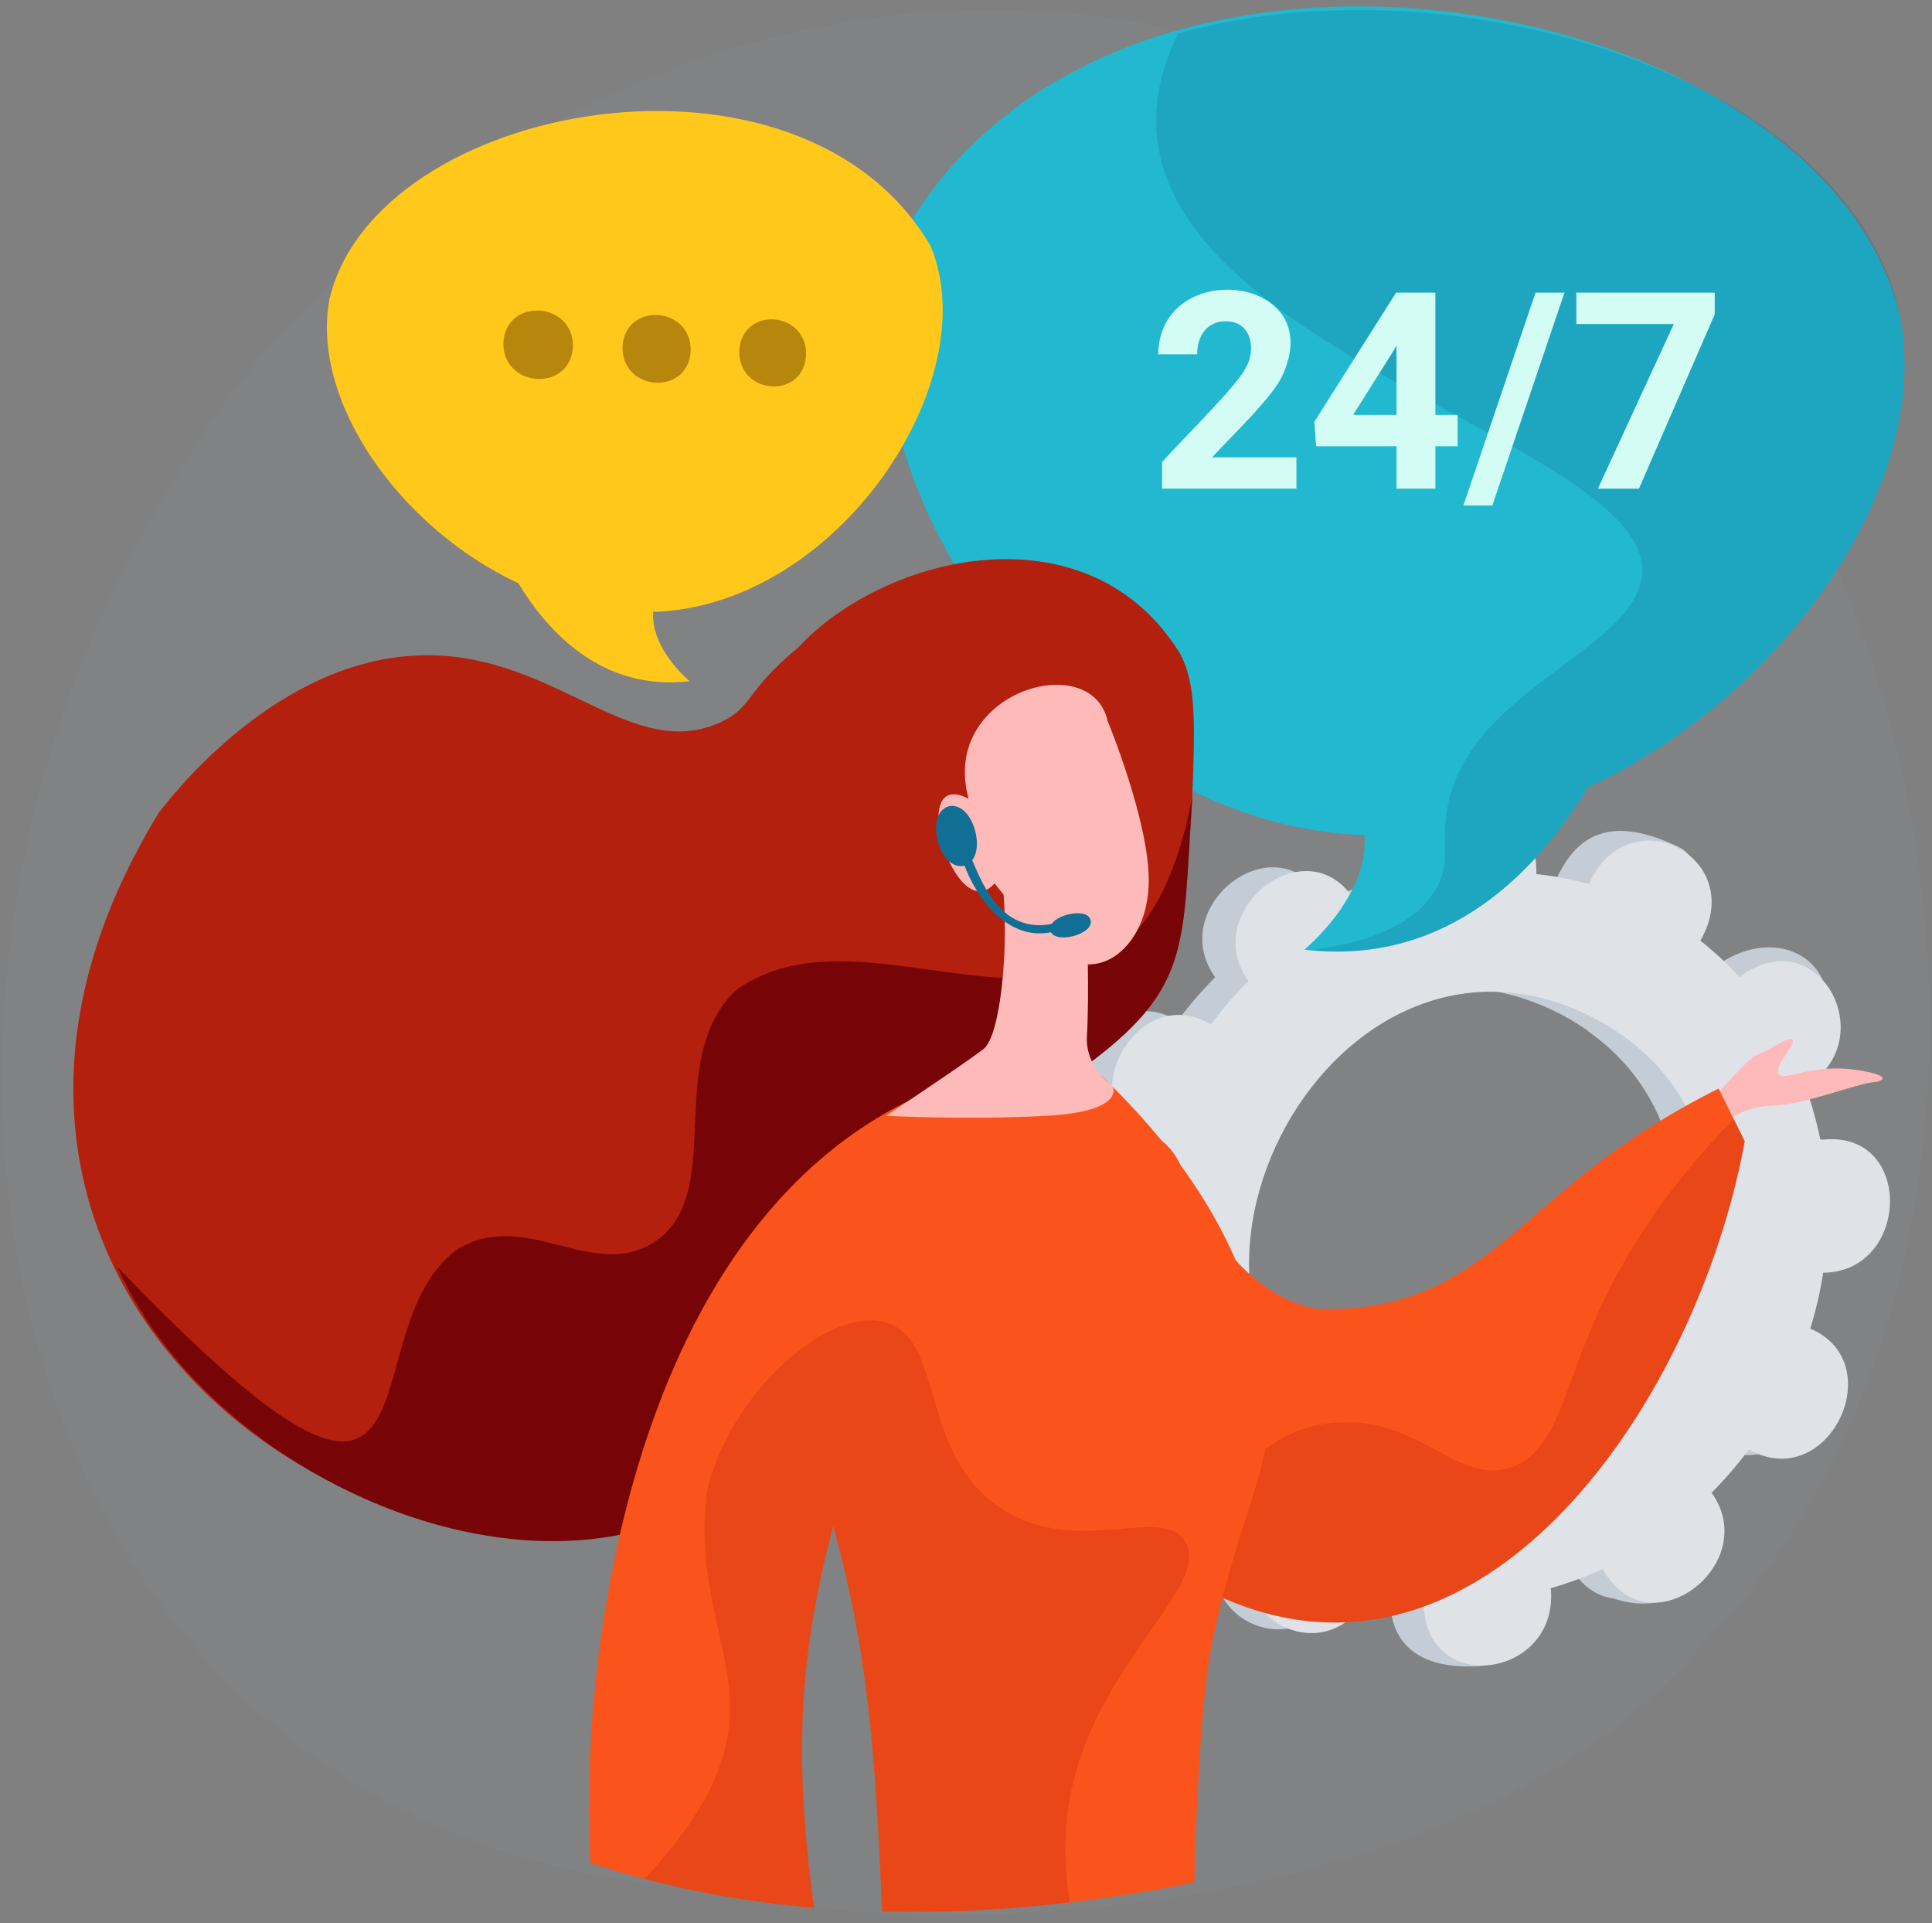 <svg width="212" height="211" viewBox="0 0 212 211" fill="none" xmlns="http://www.w3.org/2000/svg">
<rect x="0" y="0" width="212" height="211" fill="#808080" stroke="none"/>
<g id="#">
<path id="Vector" d="M186.384 180.968C158.105 213.497 94.1 212.529 80.378 207.386C-0.221 204.611 -19.446 112.078 20.034 51.261C40.239 16.107 107.177 -26.599 173.96 25.028C217.137 59.337 226.017 141.293 186.384 180.968Z" fill="#919EAB" fill-opacity="0.08"/>
<path id="Vector_2" d="M188.779 158.889C197.246 162.958 203.707 149.061 194.994 145.354C195.616 143.349 196.09 141.3 196.413 139.225C206.047 139.134 206.421 123.294 196.106 124.654C195.705 122.664 195.151 120.708 194.449 118.803C203.071 113.678 195.848 100.265 187.227 106.8C185.911 105.346 184.475 104.006 182.934 102.793C184.795 99.223 187.733 94.584 184.129 92.891C175.885 88.945 172.621 92.443 170.706 96.586C168.817 96.058 166.887 95.69 164.937 95.486C164.788 91.623 166.274 88.485 162.187 88.568C153.391 88.467 150.621 92.207 150.984 96.745C149.032 97.303 147.126 98.011 145.282 98.862C140.287 89.73 127.727 99.391 133.342 107.217C131.858 108.703 130.485 110.296 129.234 111.983C120.766 106.995 113.491 121.341 122.512 125.226C121.89 127.231 121.416 129.28 121.093 131.354C111.459 131.446 111.086 147.285 121.4 145.925C121.801 147.915 122.355 149.872 123.058 151.777C119.383 153.89 118.039 158.844 120.167 162.334C122.173 165.662 128.81 167.206 132.117 164.886C132.286 164.767 130.117 163.91 130.275 163.78C131.591 165.234 133.027 166.574 134.569 167.786C129.254 177 142.504 183.718 146.798 173.993C148.687 174.521 150.617 174.889 152.567 175.094C152.384 185.914 167.475 183.814 166.518 173.835C168.47 173.277 170.377 172.569 172.22 171.718C177.224 180.85 189.781 171.189 184.17 163.363C185.654 161.877 187.027 160.283 188.278 158.596C188.437 158.699 188.604 158.8 188.779 158.889ZM146.503 159.433C117.414 144.526 141.806 96.466 171.009 111.148C200.098 126.054 175.704 174.117 146.503 159.433Z" fill="#C4CDD5"/>
<path id="Vector_3" d="M197.004 139.204C206.224 138.369 206.061 123.291 196.108 124.654C195.707 122.664 195.153 120.708 194.45 118.803C207.319 110.348 197.202 98.401 187.23 106.799C185.913 105.346 184.476 104.006 182.935 102.793C184.209 100.764 184.429 98.198 183.682 96.167C180.486 101.793 177.337 107.448 174.236 113.13C194.961 127.597 180.257 164.425 155.41 161.891C153.796 166.269 151.799 170.48 149.752 174.679C150.689 174.856 151.629 174.994 152.572 175.093C152.403 179.519 154.79 183.167 162.103 182.81C166.177 182.643 166.767 177.867 166.523 173.835C168.476 173.277 170.382 172.569 172.226 171.718C177.709 179.611 192.726 176.209 184.17 163.363C185.654 161.876 187.027 160.283 188.278 158.596C196.745 163.585 204.02 149.239 194.999 145.354C195.621 143.348 196.095 141.3 196.418 139.225C196.611 139.225 196.806 139.222 197.004 139.204Z" fill="#C4CDD5"/>
<path id="Vector_4" d="M192.427 159.303C200.894 163.372 207.356 149.474 198.642 145.767C199.264 143.762 199.738 141.714 200.061 139.639C209.695 139.547 210.068 123.708 199.754 125.069C199.353 123.078 198.799 121.121 198.096 119.216C206.719 114.091 199.496 100.679 190.875 107.214C189.559 105.76 188.123 104.419 186.582 103.207C191.896 93.993 178.646 87.275 174.352 97.001C172.463 96.472 170.534 96.105 168.583 95.9C168.766 85.08 153.676 87.179 154.632 97.159C152.68 97.717 150.773 98.424 148.93 99.276C143.935 90.144 131.375 99.804 136.989 107.63C135.505 109.117 134.133 110.71 132.882 112.397C124.414 107.409 117.14 121.755 126.16 125.64C125.538 127.645 125.064 129.694 124.741 131.768C115.107 131.86 114.733 147.699 125.048 146.339C125.449 148.329 126.003 150.286 126.705 152.191C118.084 157.316 125.306 170.729 133.926 164.194C135.243 165.647 136.679 166.988 138.22 168.201C132.906 177.414 146.155 184.132 150.45 174.407C152.338 174.935 154.268 175.303 156.218 175.507C156.035 186.327 171.126 184.228 170.17 174.248C172.122 173.691 174.028 172.983 175.872 172.131C180.867 181.263 193.427 171.603 187.813 163.777C189.297 162.29 190.67 160.697 191.921 159.01C192.087 159.113 192.252 159.214 192.427 159.303ZM150.151 159.847C121.061 144.94 145.455 96.879 174.657 111.561C203.746 126.468 179.352 174.528 150.151 159.847Z" fill="#DFE3E8"/>
<path id="Vector_5" d="M208.526 34.924C200.211 -1.054 123.003 -15.318 99.358 25.27C89.225 49.76 116.216 90.561 149.733 91.623C150.252 98.372 143.124 104.191 143.124 104.191C159.067 106.079 168.96 95.131 174.217 86.421C195.975 76.24 211.919 53.203 208.526 34.924Z" fill="#22B8CF"/>
<path id="Vector_6" opacity="0.24" d="M208.526 34.924C203.315 8.082 158.743 -4.809 129.241 3.711C113.474 36.438 181.505 47.237 180.211 63.086C179.157 71.875 159.502 75.962 158.6 90.483C158.439 93.078 158.956 94.717 157.829 97.043C155.702 101.428 150.067 103.431 143.813 104.261C159.352 105.759 169.037 95 174.217 86.418C195.975 76.239 211.919 53.202 208.526 34.924Z" fill="#116E95"/>
<path id="Vector_7" d="M130.784 88.552C131.139 79.542 131.317 75.034 129.45 71.653C119.45 55.528 97.222 60.683 87.556 71.064C81.631 75.993 82.656 77.545 79.159 79.195C69.494 83.751 61.287 72.1 47.273 71.892C31.813 71.668 20.225 85.537 17.434 89.159C-8.721 131.9 24.581 166.773 58.55 168.582C96.792 168.336 78.884 151.604 89.859 132.999C90.905 131.446 94.079 126.741 99.948 123.688C106.577 120.24 110.388 122.153 117.252 118.294C130.665 108.876 129.643 105.023 130.784 88.552Z" fill="#B3200E"/>
<path id="Vector_8" d="M12.863 138.975C51.007 178.723 37.489 145.715 50.383 136.948C57.752 132.68 64.932 140.44 71.571 136.409C79.962 131.315 72.616 116.413 80.75 108.653C96.719 97.1 123.937 123.486 130.827 87.443C129.661 104.206 131.113 108.687 117.249 118.294C110.385 122.153 106.574 120.236 99.945 123.688C94.076 126.741 90.904 131.446 89.857 132.999C82.365 144.114 88.529 153.15 82.939 160.964C62.62 179.633 23.904 163.534 12.863 138.975Z" fill="#770508"/>
<path id="Vector_9" d="M188.461 123.884C188.461 123.884 190.515 121.43 194.365 121.315C198.216 121.199 203.463 118.913 205.717 118.713C206.261 118.664 206.531 118.507 206.577 118.309C206.672 117.901 204.171 117.305 201.952 117.231C198.017 117.1 195.722 118.609 195.191 117.833C194.598 116.966 197.138 114.598 196.672 114.068C196.312 113.656 194.585 114.977 192.737 115.781C191.425 116.352 186.294 122.489 186.294 122.489L188.461 123.884Z" fill="#FDBAB9"/>
<path id="Vector_10" d="M188.587 119.43C189.541 121.356 190.496 123.282 191.451 125.21C185.476 158.071 155.059 199.211 119.925 165.345C106.165 155.683 106.109 140.906 117.169 126.478C120.58 121.922 127.678 122.903 129.695 128.226C132.876 136.623 138.24 142.455 144.403 143.595C158.825 144.154 164.32 136.253 174.54 128.246C178.923 124.855 183.627 121.902 188.587 119.43Z" fill="#FA541C"/>
<path id="Vector_11" opacity="0.24" d="M132.151 162.634C137.46 161.439 139.465 156.51 146.743 156.066C155.946 155.508 159.9 162.956 165.788 160.996C170.592 159.392 171.389 153.284 174.741 145.422C177.339 139.323 181.846 131.3 190.246 122.782L191.451 125.213C185.464 158.098 155.059 199.204 119.925 165.349C114.588 160.929 109.828 156.237 109.229 149.182C120.208 161.712 127.385 163.707 132.151 162.634Z" fill="#B3200E"/>
<path id="Vector_12" d="M131.045 206.531C131.293 198.294 131.781 186.08 133.031 180.115C136.276 164.633 140.228 160.715 139.169 150.775C137.027 136.098 128.863 125.772 120.881 118.043C111.553 116.456 109.667 115.789 99.882 120.684C67.119 136.714 63.622 187.399 64.792 204.395C71.396 206.589 79.566 208.48 89.336 209.314C86.965 192.286 87.828 181.073 91.427 167.436C95.255 181.227 96.058 192.352 96.791 209.726C106.767 209.982 118.176 209.128 131.045 206.531Z" fill="#FA541C"/>
<path id="Vector_13" opacity="0.24" d="M118.083 194.316C121.662 181.635 132.79 173.69 130.046 169.118C127.581 165.01 118.279 170.894 109.98 165.574C100.79 159.683 103.707 147.023 97.246 145.1C90.995 143.239 80.149 152.687 77.567 163.605C75.354 181.25 88.26 187.336 70.724 206.15C76.109 207.564 82.306 208.713 89.336 209.313C86.965 192.285 87.828 181.072 91.427 167.435C95.254 181.226 96.057 192.351 96.791 209.725C103.078 209.887 109.935 209.606 117.374 208.726C116.641 204.037 116.715 199.165 118.083 194.316Z" fill="#B3200E"/>
<path id="Vector_14" d="M119.269 101.889C119.269 101.889 119.543 108.946 119.269 113.684C119.068 117.153 122.067 119.128 122.067 119.128C122.067 119.128 123.71 121.95 114.808 122.422C105.906 122.894 97.235 122.422 97.235 122.422C97.235 122.422 105.943 116.63 107.932 115.091C109.922 113.551 110.989 102.045 109.715 94.757L119.269 101.889Z" fill="#FDBAB9"/>
<path id="Vector_15" d="M121.547 79.118C121.547 79.118 126.079 90.047 126.055 96.651C126.032 103.254 121.414 107.044 117.915 105.413C114.416 103.783 109.136 96.915 109.136 96.915C104.841 101.895 99.338 84.041 106.283 87.629C103.082 75.92 119.765 71.043 121.547 79.118Z" fill="#FDBAB9"/>
<g id="Vector_16">
<path d="M114.069 102.404C107.803 102.404 104.523 92.689 105.629 92.678C106.738 92.422 107.997 102.859 115.473 101.358C116.028 101.225 116.229 102.105 115.667 102.221C115.143 102.341 114.607 102.402 114.069 102.404Z" fill="#116E95"/>
<path d="M119.671 100.947C120.095 102.52 115.65 103.675 115.255 102.096C114.831 100.523 119.275 99.368 119.671 100.947Z" fill="#116E95"/>
<path d="M107.016 91.188C108.092 95.549 104.074 96.593 102.89 92.261C101.814 87.9 105.832 86.856 107.016 91.188Z" fill="#116E95"/>
</g>
<path id="Vector_17" d="M36.145 32.867C41.172 11.117 87.845 2.495 102.138 27.029C108.262 41.833 91.947 66.498 71.685 67.14C71.372 71.22 75.681 74.737 75.681 74.737C66.046 75.879 60.062 69.261 56.885 63.995C43.732 57.842 34.094 43.917 36.145 32.867Z" fill="#FFC81A"/>
<g id="Vector_18">
<path d="M62.872 37.955C62.701 43.026 55.23 42.628 55.235 37.689C55.413 32.621 62.871 33.026 62.872 37.955Z" fill="#B7860D"/>
<path d="M75.792 38.402C75.63 43.428 68.309 43.026 68.306 38.142C68.473 33.118 75.784 33.528 75.792 38.402Z" fill="#B7860D"/>
<path d="M88.456 38.843C88.307 43.824 81.128 43.419 81.118 38.588C81.277 33.607 88.442 34.022 88.456 38.843Z" fill="#B7860D"/>
</g>
<g id="Vector_19">
<path d="M142.261 53.616H127.518V50.691C129.118 48.844 135.558 42.506 136.596 40.542C137.497 39.123 137.54 37.217 136.559 36.073C136.076 35.526 135.386 35.252 134.491 35.252C132.442 35.238 131.354 36.878 131.374 38.871H127.09C127.259 28.125 145.803 30.165 140.739 41.161C139.749 43.494 134.892 48.092 133.011 50.174H142.258L142.261 53.616Z" fill="#D2FCF4"/>
<path d="M157.507 45.52H159.944V48.962H157.507V53.615H153.238V48.962H144.418L144.226 46.273L153.193 32.106H157.507V45.52ZM148.481 45.52H153.238V37.927L152.957 38.414L148.481 45.52Z" fill="#D2FCF4"/>
<path d="M163.756 55.462H160.579L168.496 32.106H171.672L163.756 55.462Z" fill="#D2FCF4"/>
<path d="M188.16 34.489L179.843 53.615H175.337L183.669 35.548H172.973V32.106H188.16V34.489Z" fill="#D2FCF4"/>
</g>
</g>
</svg>
